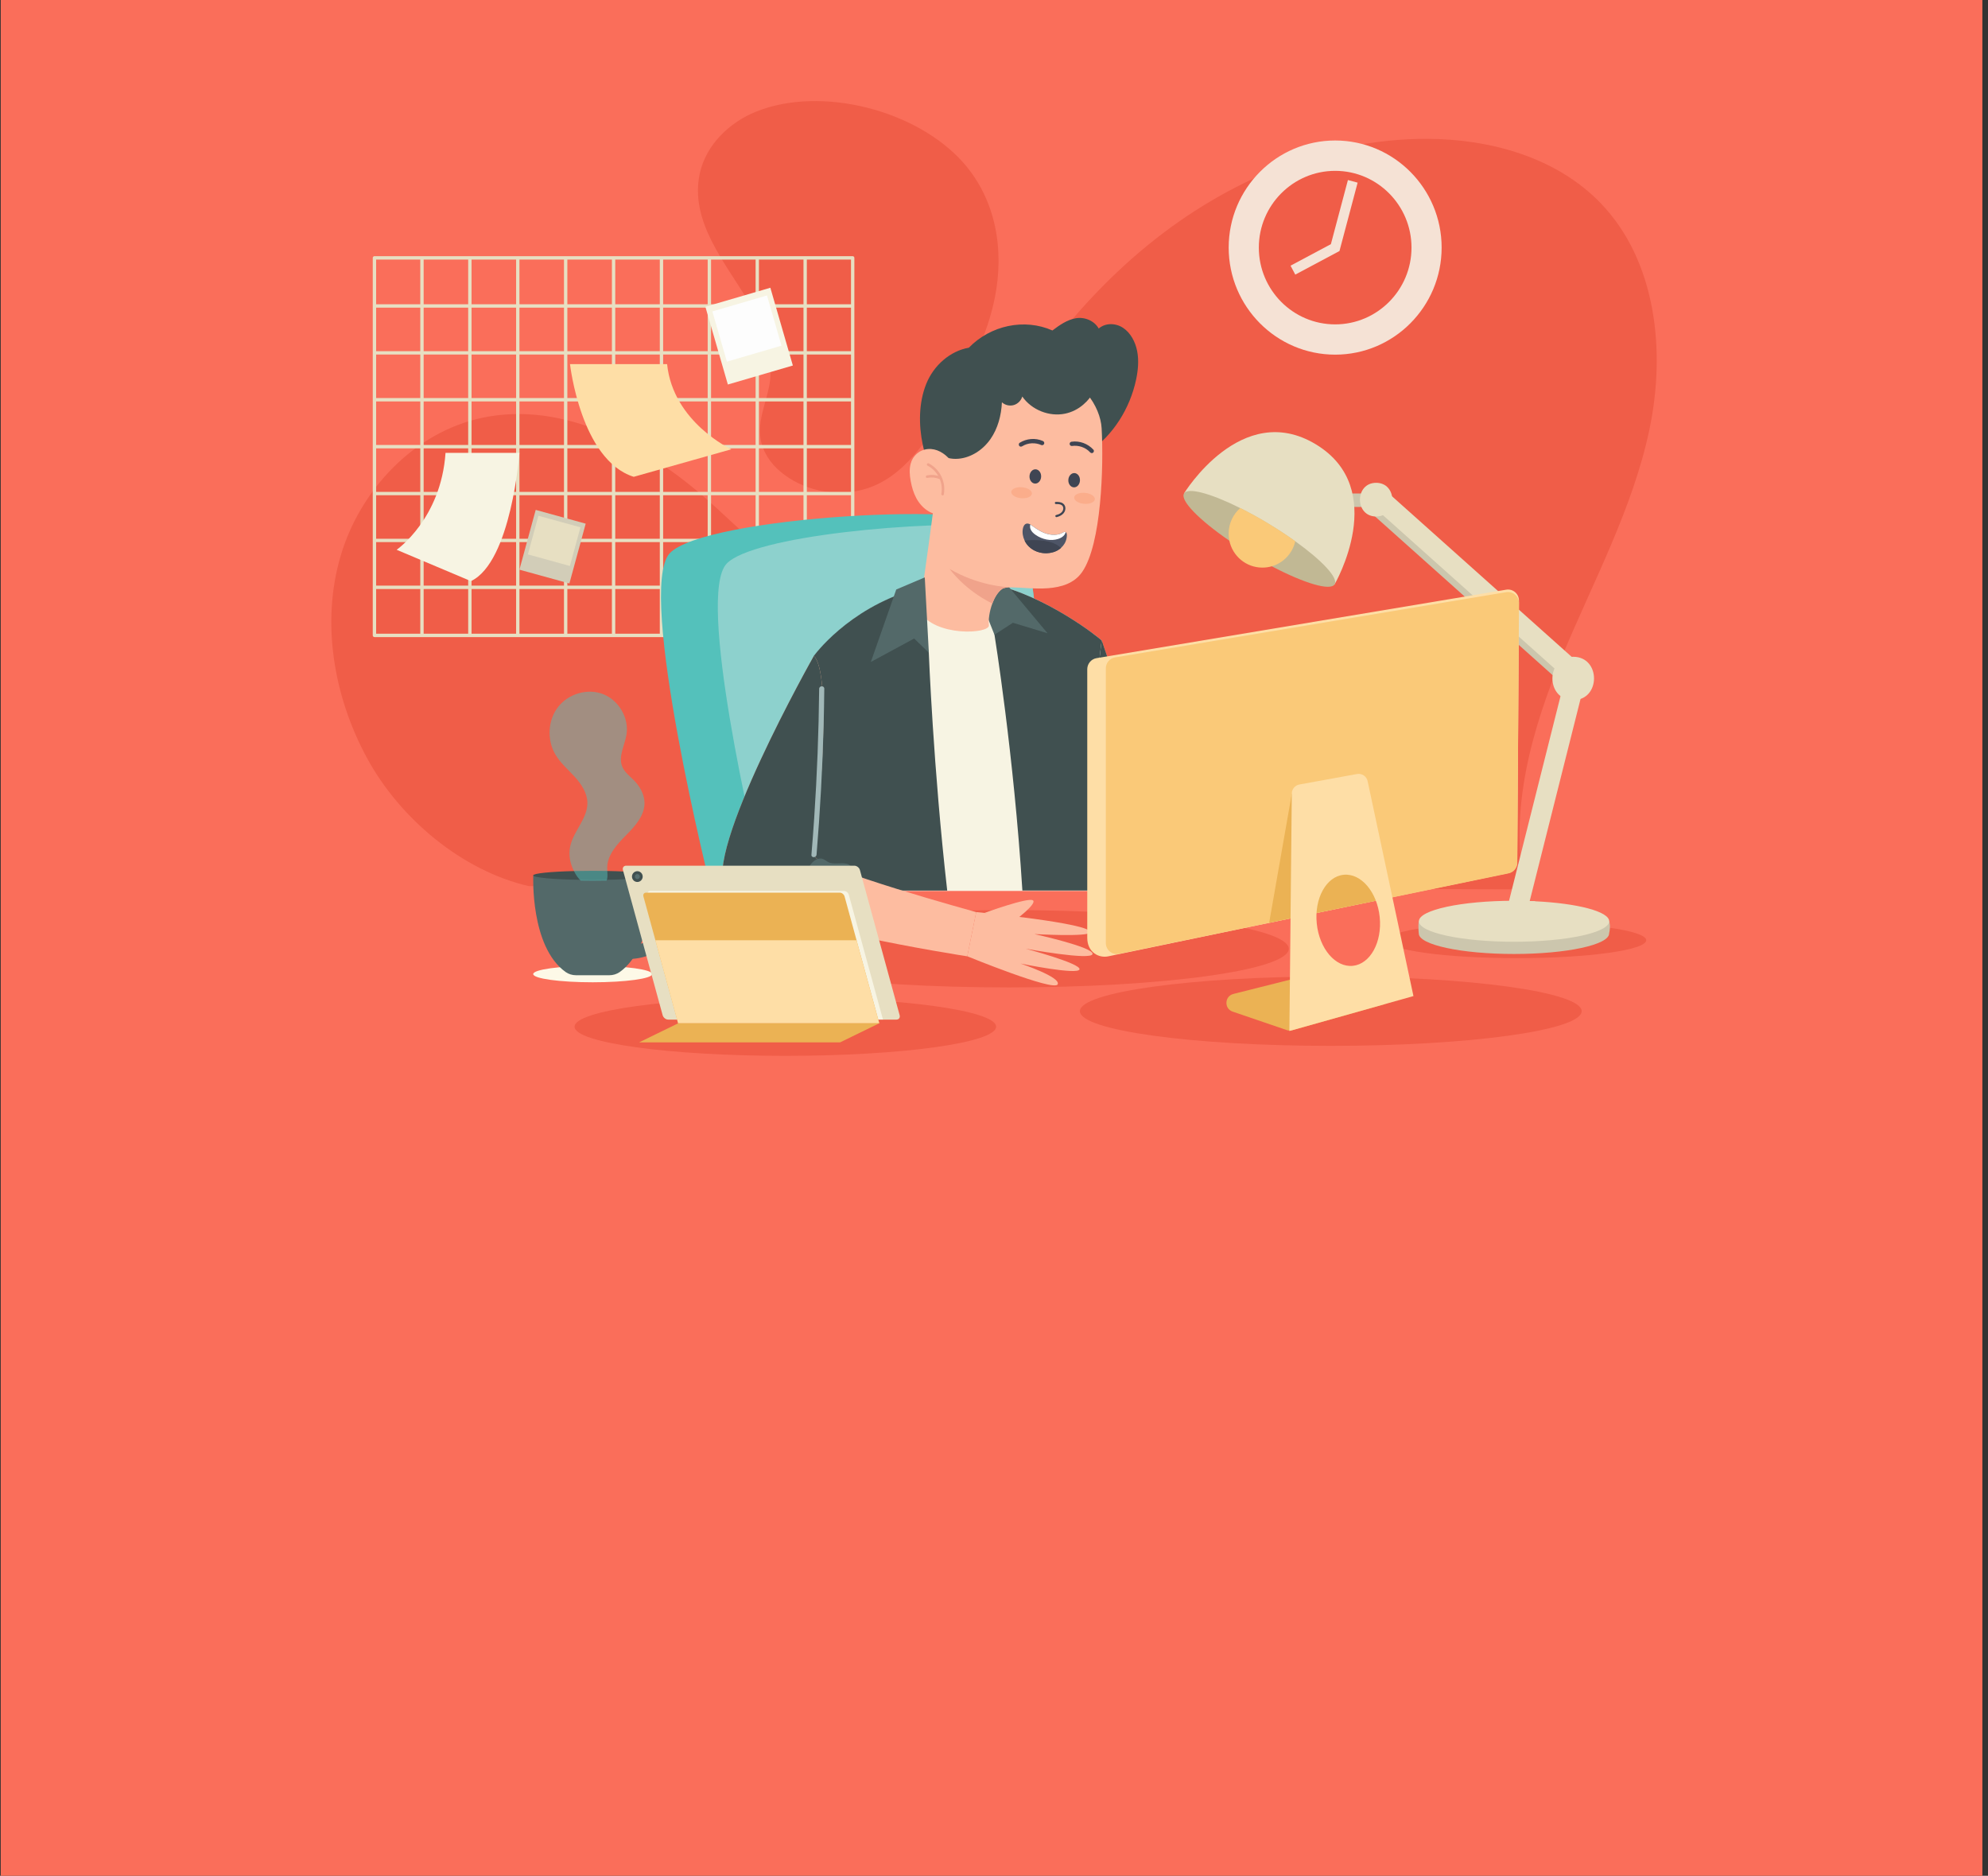 <svg width="177" height="167" viewBox="0 0 177 167" fill="none" xmlns="http://www.w3.org/2000/svg">
<rect x="0" y="0" width="177" height="167" fill="#333333" stroke="none"/>
<rect x="0.065" width="176.435" height="167" fill="#FA6E5A"/>
<g clip-path="url(#clip0_1_2559)">
<path d="M58.065 86.72C58.065 87.125 55.694 87.451 52.77 87.451C49.846 87.451 47.474 87.125 47.474 86.72C47.474 86.315 49.846 85.989 52.77 85.989C55.694 85.989 58.065 86.315 58.065 86.72Z" fill="#FDF9E7"/>
<path d="M69.923 94C80.288 94 88.69 92.838 88.69 91.405C88.69 89.972 80.288 88.81 69.923 88.81C59.559 88.81 51.156 89.972 51.156 91.405C51.156 92.838 59.559 94 69.923 94Z" fill="#F05D48"/>
<path d="M118.485 93.112C130.822 93.112 140.822 91.73 140.822 90.024C140.822 88.319 130.822 86.936 118.485 86.936C106.149 86.936 96.148 88.319 96.148 90.024C96.148 91.73 106.149 93.112 118.485 93.112Z" fill="#F05D48"/>
<path d="M89.832 87.909C103.589 87.909 114.74 86.368 114.74 84.467C114.74 82.566 103.589 81.025 89.832 81.025C76.076 81.025 64.924 82.566 64.924 84.467C64.924 86.368 76.076 87.909 89.832 87.909Z" fill="#F05D48"/>
<path d="M146.57 83.708C146.57 84.586 141.412 85.302 135.046 85.302C128.683 85.302 123.521 84.589 123.521 83.708C123.521 82.829 128.68 82.114 135.046 82.114C141.408 82.114 146.57 82.826 146.57 83.708Z" fill="#F05D48"/>
<path d="M47.078 78.888C41.146 77.526 35.582 72.872 32.648 67.438C29.718 62.003 28.582 55.447 30.321 49.517C32.056 43.586 36.899 38.484 42.912 37.2C50.23 35.638 57.61 39.692 63.199 44.691C65.483 46.733 67.636 48.98 70.279 50.524C72.925 52.065 76.236 52.824 79.057 51.638C82.443 50.214 84.181 46.529 85.829 43.235C89.885 35.12 95.209 27.52 102.224 21.8C109.239 16.076 118.048 12.329 127.079 12.361C132.705 12.38 138.578 14.014 142.498 18.072C147.466 23.215 148.333 31.242 146.851 38.255C145.369 45.268 141.902 51.666 139.146 58.278C136.391 64.889 134.3 72.166 135.776 79.18L47.078 78.888Z" fill="#F05D48"/>
<path d="M84.705 35.632C86.421 32.798 87.91 29.776 88.568 26.528C89.43 22.28 88.693 17.796 85.766 14.482C81.641 9.816 73.15 7.604 67.333 9.932C64.936 10.892 62.855 12.907 62.306 15.439C61.373 19.725 64.624 23.434 66.64 26.855C67.723 28.694 68.531 30.834 68.609 32.989C68.681 35.048 67.399 36.949 67.711 39.027C67.885 40.194 68.584 41.239 69.489 41.995C71.468 43.649 74.264 44.251 76.745 43.614C80.58 42.632 82.783 38.807 84.705 35.632Z" fill="#F05D48"/>
<path d="M75.918 22.807H33.338C33.257 22.807 33.188 22.873 33.188 22.957V56.568C33.188 56.649 33.254 56.718 33.338 56.718H75.918C75.999 56.718 76.068 56.652 76.068 56.568V22.957C76.068 22.876 75.999 22.807 75.918 22.807ZM63.008 39.614H59.042V35.738H63.008V39.614ZM63.308 35.738H67.274V39.614H63.308V35.738ZM54.48 39.915V43.79H50.514V39.915H54.48ZM50.514 39.614V35.738H54.48V39.614H50.514V39.614ZM54.779 39.915H58.745V43.79H54.779V39.915ZM54.779 39.614V35.738H58.745V39.614H54.779V39.614ZM59.042 35.44V31.565H63.008V35.44H59.042V35.44ZM58.745 35.44H54.779V31.565H58.745V35.44ZM54.48 35.44H50.514V31.565H54.48V35.44V35.44ZM50.214 35.44H46.248V31.565H50.214V35.44ZM50.214 35.738V39.614H46.248V35.738H50.214ZM45.951 39.614H41.985V35.738H45.951V39.614ZM41.685 39.614H37.719V35.738H41.685V39.614ZM41.685 39.915V43.79H37.719V39.915H41.685ZM41.985 39.915H45.951V43.79H41.985V39.915ZM46.248 39.915H50.214V43.79H46.248V39.915ZM50.214 44.088V47.964H46.248V44.088H50.214ZM50.514 44.088H54.48V47.964H50.514V44.088ZM54.779 44.088H58.745V47.964H54.779V44.088ZM59.042 44.088H63.008V47.964H59.042V44.088ZM59.042 43.787V39.915H63.008V43.79H59.042V43.787ZM63.308 39.915H67.274V43.79H63.308V39.915ZM67.57 39.915H71.537V43.79H67.57V39.915ZM67.57 39.614V35.738H71.537V39.614H67.57V39.614ZM67.57 35.44V31.565H71.537V35.44H67.57V35.44ZM67.274 35.44H63.308V31.565H67.274V35.44V35.44ZM63.308 31.264V27.391H67.274V31.267H63.308V31.264ZM63.008 31.264H59.042V27.391H63.008V31.264ZM58.745 31.264H54.779V27.391H58.745V31.264ZM54.48 31.264H50.514V27.391H54.48V31.264V31.264ZM50.214 31.264H46.248V27.391H50.214V31.264ZM45.951 31.264H41.985V27.391H45.951V31.264ZM45.951 31.565V35.44H41.985V31.565H45.951ZM41.685 35.44H37.719V31.565H41.685V35.44ZM37.42 35.44H33.488V31.565H37.42V35.44ZM37.42 35.738V39.614H33.488V35.738H37.42ZM37.42 39.915V43.79H33.488V39.915H37.42ZM37.42 44.088V47.964H33.488V44.088H37.42ZM37.719 44.088H41.685V47.964H37.719V44.088ZM41.985 44.088H45.951V47.964H41.985V44.088ZM45.951 48.262V52.137H41.985V48.262H45.951ZM46.248 48.262H50.214V52.137H46.248V48.262ZM50.514 48.262H54.48V52.137H50.514V48.262ZM54.779 48.262H58.745V52.137H54.779V48.262ZM59.042 48.262H63.008V52.137H59.042V48.262ZM63.308 48.262H67.274V52.137H63.308V48.262ZM63.308 47.964V44.088H67.274V47.964H63.308ZM67.57 44.088H71.537V47.964H67.57V44.088ZM71.836 44.088H75.768V47.964H71.836V44.088ZM71.836 43.787V39.915H75.768V43.79H71.836V43.787ZM71.836 39.614V35.738H75.768V39.614H71.836V39.614ZM71.836 35.44V31.565H75.768V35.44H71.836V35.44ZM71.836 31.264V27.391H75.768V31.267H71.836V31.264ZM71.537 31.264H67.57V27.391H71.537V31.264ZM67.57 27.09V23.108H71.537V27.09H67.57ZM67.274 27.09H63.308V23.108H67.274V27.09V27.09ZM63.008 27.09H59.042V23.108H63.008V27.09ZM58.745 27.09H54.779V23.108H58.745V27.09ZM54.48 27.09H50.514V23.108H54.48V27.09V27.09ZM50.214 27.09H46.248V23.108H50.214V27.09ZM45.951 27.09H41.985V23.108H45.951V27.09ZM41.685 27.09H37.719V23.108H41.685V27.09ZM41.685 27.391V31.267H37.719V27.391H41.685ZM37.42 31.264H33.488V27.391H37.42V31.264ZM33.488 48.262H37.42V52.137H33.488V48.262ZM37.719 48.262H41.685V52.137H37.719V48.262ZM41.685 52.438V56.42H37.719V52.438H41.685ZM41.985 52.438H45.951V56.42H41.985V52.438ZM46.248 52.438H50.214V56.42H46.248V52.438ZM50.514 52.438H54.48V56.42H50.514V52.438ZM54.779 52.438H58.745V56.42H54.779V52.438ZM59.042 52.438H63.008V56.42H59.042V52.438ZM63.308 52.438H67.274V56.42H63.308V52.438ZM67.57 52.438H71.537V56.42H67.57V52.438ZM67.57 52.137V48.262H71.537V52.137H67.57ZM71.836 48.262H75.768V52.137H71.836V48.262ZM75.768 27.09H71.836V23.108H75.768V27.09ZM37.42 23.108V27.09H33.488V23.108H37.42ZM33.488 52.438H37.42V56.42H33.488V52.438ZM71.836 56.42V52.438H75.768V56.42H71.836Z" fill="#E7DFC2"/>
<path d="M50.751 32.418C50.751 32.418 51.702 40.963 56.424 42.45L65.111 39.999C65.111 39.999 59.925 37.599 59.395 32.418H50.751Z" fill="#FEDEA6"/>
<path d="M46.248 40.317C46.248 40.317 45.524 50.044 41.929 51.736L35.314 48.946C35.314 48.946 39.264 46.216 39.667 40.317H46.248Z" fill="#F7F4E3"/>
<path d="M68.588 25.618L62.803 27.309L64.805 34.233L70.591 32.541L68.588 25.618Z" fill="#F7F4E3"/>
<path d="M68.288 26.304L63.425 27.726L64.718 32.197L69.581 30.775L68.288 26.304Z" fill="#FDFDFD"/>
<path d="M52.147 46.621L47.696 45.395L46.245 50.718L50.696 51.944L52.147 46.621Z" fill="#D2CDB8"/>
<path d="M51.679 46.947L47.938 45.916L47 49.357L50.741 50.388L51.679 46.947Z" fill="#E7DFC2"/>
<path d="M122.011 43.934C121.378 43.934 120.741 43.931 120.108 43.931C119.796 43.931 119.496 44.207 119.512 44.531C119.527 44.857 119.774 45.13 120.108 45.13C120.741 45.13 121.378 45.133 122.011 45.133C122.323 45.133 122.623 44.857 122.607 44.534C122.592 44.21 122.345 43.937 122.011 43.934Z" fill="#CCC6AD"/>
<path d="M140.644 59.859C134.802 54.638 128.961 49.42 123.119 44.198C122.261 43.432 120.991 44.7 121.855 45.469L139.38 61.13C140.235 61.899 141.505 60.631 140.644 59.859Z" fill="#CCC6AD"/>
<path d="M143.272 82.016H141.586C140.042 81.571 137.577 81.285 134.796 81.285C132.016 81.285 129.554 81.574 128.006 82.016H126.321C126.243 82.471 126.321 83.108 126.321 83.108C126.321 84.115 130.115 84.931 134.793 84.931C139.474 84.931 143.265 84.115 143.265 83.108C143.424 82.433 143.272 82.016 143.272 82.016Z" fill="#CCC6AD"/>
<path d="M143.272 82.016C143.272 83.024 139.48 83.843 134.803 83.843C130.122 83.843 126.33 83.024 126.33 82.016C126.33 81.012 130.125 80.193 134.803 80.193C135.143 80.193 135.477 80.196 135.804 80.206C136.107 80.215 136.404 80.225 136.697 80.24C140.463 80.422 143.272 81.153 143.272 82.016Z" fill="#E7DFC2"/>
<path d="M136.697 80.237L135.82 81.756L135.804 81.781V80.206C136.104 80.215 136.403 80.221 136.697 80.237Z" fill="#E7DFC2"/>
<path d="M139.371 60.261L134.079 81.301C133.795 82.424 135.52 82.904 135.804 81.778C137.567 74.765 139.334 67.751 141.097 60.738C141.381 59.615 139.655 59.138 139.371 60.261Z" fill="#E7DFC2"/>
<path d="M141.037 59.464C135.195 54.242 129.354 49.024 123.512 43.803C122.654 43.037 121.384 44.305 122.248 45.077L139.773 60.738C140.628 61.504 141.898 60.236 141.037 59.464Z" fill="#E7DFC2"/>
<path d="M105.417 43.931C105.417 43.931 110.528 35.562 117.144 39.551C123.76 43.539 118.829 52.015 118.829 52.015L105.417 43.931Z" fill="#E7DFC2"/>
<path d="M118.828 52.018C118.46 52.636 116.117 51.93 113.236 50.417C112.615 50.091 111.969 49.727 111.314 49.332C110.659 48.936 110.035 48.535 109.457 48.139C106.774 46.297 105.051 44.553 105.419 43.934C105.763 43.36 107.819 43.931 110.431 45.237C111.224 45.632 112.072 46.097 112.937 46.621C113.801 47.142 114.606 47.672 115.33 48.193C117.696 49.887 119.168 51.441 118.828 52.018Z" fill="#C1B894"/>
<path d="M115.324 48.186C115.083 49.256 114.278 50.113 113.236 50.414C112.971 50.493 112.687 50.533 112.394 50.533C110.946 50.533 109.738 49.504 109.454 48.133C109.413 47.932 109.392 47.722 109.392 47.509C109.392 46.595 109.791 45.783 110.428 45.23C111.22 45.626 112.069 46.09 112.933 46.614C113.795 47.138 114.6 47.669 115.324 48.186Z" fill="#FAC978"/>
<path d="M122.523 42.984C120.604 42.984 120.601 45.983 122.523 45.983C124.442 45.983 124.445 42.984 122.523 42.984Z" fill="#E7DFC2"/>
<path d="M122.523 43.865C121.733 43.865 121.73 45.102 122.523 45.102C123.316 45.102 123.316 43.865 122.523 43.865Z" fill="#E7DFC2"/>
<path d="M140.07 58.472C137.602 58.472 137.599 62.329 140.07 62.329C142.539 62.329 142.542 58.472 140.07 58.472Z" fill="#E7DFC2"/>
<path d="M140.07 59.621C139.071 59.621 139.068 61.184 140.07 61.184C141.068 61.184 141.071 59.621 140.07 59.621Z" fill="#E7DFC2"/>
<path d="M58.059 77.931H47.48C47.48 77.931 47.193 84.288 50.367 86.541C50.629 86.726 50.957 86.824 51.291 86.824H52.77H54.249C54.583 86.824 54.91 86.726 55.173 86.541C58.346 84.291 58.059 77.931 58.059 77.931Z" fill="#536969"/>
<path d="M58.065 77.934C58.065 78.122 56.337 78.285 54.008 78.326C53.612 78.335 53.194 78.339 52.767 78.339C52.401 78.339 52.049 78.335 51.703 78.329C49.29 78.295 47.474 78.128 47.474 77.934C47.474 77.755 49.013 77.601 51.138 77.548C51.649 77.535 52.199 77.529 52.77 77.529C53.219 77.529 53.656 77.532 54.071 77.542C56.364 77.585 58.065 77.746 58.065 77.934Z" fill="#405050"/>
<path d="M59.576 79.795C59.014 79.114 58.103 78.991 57.276 79.019C56.511 79.045 56.508 80.243 57.276 80.218C57.878 80.199 58.524 80.215 58.833 80.818C59.12 81.37 59.07 82.088 58.789 82.634C58.118 83.952 56.586 84.316 55.226 84.131C54.907 84.087 54.63 84.439 54.63 84.731C54.63 85.091 54.904 85.286 55.226 85.33C56.692 85.528 58.306 85.123 59.31 83.971C60.303 82.832 60.587 81.022 59.576 79.795Z" fill="#536969"/>
<path opacity="0.5" d="M55.753 74.347C54.951 75.157 54.087 76.082 54.062 77.228C54.059 77.356 54.068 77.485 54.074 77.617C54.09 77.89 54.105 78.163 54.015 78.401C53.618 78.411 53.2 78.414 52.773 78.414C52.408 78.414 52.055 78.411 51.709 78.404C51.481 78.194 51.288 77.918 51.141 77.623C50.988 77.341 50.876 77.043 50.807 76.776C50.676 76.271 50.666 75.731 50.797 75.226C51.138 73.905 52.324 72.825 52.298 71.463C52.283 70.582 51.752 69.797 51.163 69.148C50.57 68.501 49.886 67.921 49.443 67.161C48.685 65.868 48.772 64.114 49.693 62.935C50.61 61.755 52.324 61.256 53.709 61.802C55.098 62.351 56.021 63.926 55.778 65.404C55.619 66.368 55.029 67.353 55.404 68.257C55.609 68.749 56.059 69.085 56.436 69.465C56.961 69.998 57.366 70.698 57.382 71.448C57.407 72.59 56.555 73.538 55.753 74.347Z" fill="#54C1BB"/>
<path d="M63.342 79.321C63.342 79.321 56.611 52.498 59.629 49.256C62.646 46.015 87.735 44.515 90.484 47.025C93.234 49.536 93.012 79.286 93.012 79.286L63.342 79.321Z" fill="#54C1BB"/>
<path d="M90.487 47.025C90.403 46.95 90.297 46.875 90.172 46.806C81.847 46.288 66.968 47.741 64.687 50.191C62.009 53.072 67.015 74.542 68.169 79.314L93.012 79.286C93.012 79.286 93.237 49.536 90.487 47.025Z" fill="#8DD1CD"/>
<path d="M98.086 56.994C98.086 56.994 103.263 72.634 104.655 73.023C106.047 73.412 120.307 76.114 120.307 76.114L119.612 79.612C119.612 79.612 102.236 80.159 98.086 77.203C93.933 74.247 98.086 56.994 98.086 56.994Z" fill="#DDBB8F"/>
<path d="M98.086 56.994C98.086 56.994 93.933 74.247 98.086 77.203C99.678 78.335 103.207 78.954 106.958 79.286L107.963 74.247L107.819 74.159L107.713 73.672C106.168 73.362 105.007 73.117 104.658 73.02C103.263 72.634 98.086 56.994 98.086 56.994Z" fill="#405050"/>
<path d="M109.439 74.018C108.768 74.73 108.315 75.615 108.063 76.54C107.81 77.466 107.747 78.43 107.794 79.383C107.8 79.487 107.694 79.6 107.588 79.625C107.482 79.65 107.37 79.628 107.261 79.613C107.151 79.597 107.033 79.591 106.939 79.647C106.846 79.704 106.792 79.813 106.693 79.854C106.565 79.904 106.427 79.832 106.299 79.785C106.022 79.682 105.713 79.704 105.416 79.682C105.12 79.663 104.795 79.584 104.624 79.352C104.499 79.186 104.48 78.969 104.465 78.765C104.393 77.818 104.33 76.814 104.777 75.963C105.061 75.423 105.529 74.981 105.772 74.426C105.891 74.156 105.95 73.864 106.112 73.616C106.271 73.368 106.574 73.167 106.874 73.233C107.123 73.29 107.298 73.512 107.541 73.582C107.763 73.641 107.994 73.566 108.222 73.541C108.702 73.487 109.133 73.654 109.439 74.018Z" fill="#536969"/>
<path d="M72.276 79.321H98.601C97.864 74.181 97.181 68.492 97.259 65.542C97.324 63.126 98.083 57.032 98.083 57.032C97.793 56.687 91.292 51.625 86 51.782C77.022 52.052 72.46 58.428 72.46 58.428C72.46 58.428 72.763 63.157 72.984 65.614C73.249 68.539 72.76 74.2 72.276 79.321Z" fill="#F7F4E3"/>
<path d="M97.256 66.097C97.256 65.89 97.256 65.693 97.262 65.504C97.324 63.182 98.026 57.474 98.083 57.026C97.808 56.712 93.13 53.062 88.503 52.043L88.543 56.508C88.543 56.508 90.266 67.133 91.027 79.283H98.598C97.908 74.46 97.265 69.16 97.256 66.097Z" fill="#405050"/>
<path d="M89.108 51.403L93.265 56.376L90.182 55.444L88.54 56.508L86.671 51.814L89.108 51.403Z" fill="#536969"/>
<path d="M72.276 79.286H84.334C83.098 68.416 82.695 58.108 82.695 58.108L81.341 52.485C75.449 54.224 72.46 58.394 72.46 58.394C72.46 58.394 72.763 63.123 72.984 65.58C73.249 68.504 72.76 74.162 72.276 79.286Z" fill="#405050"/>
<path d="M97.047 40.169C99.097 38.732 100.604 36.391 101.154 33.783C101.328 32.958 101.409 32.095 101.247 31.263C101.088 30.432 100.66 29.635 99.999 29.192C99.337 28.75 98.426 28.728 97.824 29.249C97.412 28.524 96.532 28.198 95.771 28.336C95.009 28.474 94.335 28.941 93.702 29.421C91.208 28.32 88.203 28.957 86.259 30.956C84.608 31.241 83.123 32.522 82.458 34.2C81.794 35.879 81.784 37.812 82.159 39.607C82.427 40.887 82.914 42.171 83.819 43.034C84.908 44.069 86.434 44.342 87.866 44.32C91.205 44.267 94.245 42.133 97.047 40.169Z" fill="#405050"/>
<path d="M83.978 38.107C83.37 43.985 81.853 54.387 81.853 54.387C83.176 56.74 88.166 56.442 88.05 55.654C87.985 55.209 88.091 54.434 88.35 53.737C88.55 53.197 88.843 52.702 89.218 52.438C89.374 52.328 89.651 52.294 90.01 52.291C90.07 52.294 90.101 52.291 90.101 52.291C91.751 52.303 94.95 52.937 96.345 50.929C98.08 48.431 98.27 41.477 98.083 38.126C97.974 36.209 96.335 33.52 93.037 32.936C89.005 32.221 84.59 32.192 83.978 38.107Z" fill="#FDBCA0"/>
<path d="M84.552 50.653C84.552 50.653 85.8 52.463 88.35 53.734C88.549 53.194 88.843 52.699 89.217 52.435C89.373 52.325 89.651 52.291 90.01 52.287C89.517 52.275 87.064 52.124 84.552 50.653Z" fill="#F0A38B"/>
<path d="M94.007 44.684C94.232 44.681 94.466 44.688 94.653 44.829C94.8 44.939 94.869 45.12 94.856 45.303C94.822 45.717 94.45 45.949 94.082 46.037C93.964 46.065 93.907 45.883 94.026 45.855C94.307 45.789 94.622 45.635 94.666 45.315C94.684 45.186 94.641 45.055 94.535 44.976C94.388 44.87 94.191 44.876 94.017 44.876C93.892 44.879 93.886 44.688 94.007 44.684Z" fill="#3F4553"/>
<path d="M91.661 42.4C91.648 42.751 91.87 43.043 92.157 43.053C92.444 43.062 92.684 42.786 92.697 42.434C92.709 42.083 92.488 41.791 92.201 41.782C91.914 41.772 91.673 42.049 91.661 42.4Z" fill="#3F4553"/>
<path d="M95.118 42.736C95.106 43.087 95.327 43.379 95.614 43.388C95.901 43.398 96.142 43.122 96.154 42.77C96.167 42.419 95.945 42.127 95.658 42.117C95.374 42.108 95.131 42.384 95.118 42.736Z" fill="#3F4553"/>
<path d="M90.777 39.425C91.395 39.039 92.178 38.964 92.853 39.262C92.946 39.303 93.002 39.41 92.965 39.51C92.93 39.604 92.815 39.664 92.718 39.623C92.178 39.384 91.523 39.41 91.018 39.726C90.93 39.78 90.821 39.786 90.749 39.698C90.69 39.623 90.69 39.482 90.777 39.425Z" fill="#3F4553"/>
<path d="M97.359 40.043C96.866 39.504 96.132 39.221 95.405 39.325C95.302 39.34 95.224 39.425 95.234 39.532C95.243 39.632 95.337 39.72 95.44 39.704C96.023 39.62 96.647 39.824 97.05 40.263C97.119 40.338 97.225 40.373 97.315 40.307C97.39 40.257 97.427 40.122 97.359 40.043Z" fill="#3F4553"/>
<path d="M90.038 43.787C90.016 44.057 90.409 44.311 90.915 44.355C91.424 44.399 91.854 44.217 91.876 43.947C91.898 43.677 91.505 43.423 90.999 43.379C90.491 43.335 90.06 43.517 90.038 43.787Z" fill="#FBAD8B"/>
<path d="M95.639 44.286C95.618 44.556 96.011 44.81 96.516 44.854C97.025 44.898 97.456 44.716 97.477 44.446C97.499 44.176 97.106 43.922 96.6 43.878C96.092 43.834 95.661 44.016 95.639 44.286Z" fill="#FBAD8B"/>
<path d="M94.959 47.922C94.9 48.255 94.716 48.556 94.463 48.779C94.416 48.823 94.372 48.858 94.322 48.892C94.001 49.124 93.602 49.237 93.205 49.25C92.625 49.272 92.032 49.071 91.614 48.666C91.451 48.509 91.317 48.324 91.224 48.12C91.068 47.797 91.005 47.43 91.068 47.078C91.102 46.881 91.199 46.67 91.386 46.62C91.508 46.589 91.626 46.63 91.739 46.696C91.798 46.73 91.854 46.771 91.907 46.809C92.341 47.132 92.809 47.427 93.333 47.552C93.701 47.64 94.104 47.634 94.46 47.499C94.578 47.452 94.756 47.295 94.887 47.377C94.89 47.38 94.89 47.38 94.894 47.38C95.031 47.486 94.987 47.781 94.959 47.922Z" fill="#4E5567"/>
<path d="M94.884 47.383C94.859 47.474 94.812 47.565 94.753 47.64C94.622 47.803 94.425 47.91 94.225 47.976C93.551 48.199 92.787 48.023 92.203 47.618C92.016 47.486 91.838 47.326 91.754 47.11C91.704 46.981 91.695 46.834 91.735 46.702C91.795 46.736 91.851 46.777 91.904 46.815C92.338 47.138 92.806 47.433 93.33 47.558C93.698 47.646 94.101 47.64 94.456 47.505C94.575 47.458 94.753 47.301 94.884 47.383Z" fill="white"/>
<path d="M94.463 48.782C94.416 48.826 94.373 48.861 94.323 48.895C94.001 49.128 93.602 49.24 93.206 49.253C92.625 49.275 92.032 49.074 91.614 48.669C91.452 48.513 91.318 48.327 91.224 48.123C91.673 48.076 92.132 48.07 92.585 48.105C93.124 48.145 93.674 48.249 94.135 48.528C94.248 48.604 94.36 48.685 94.463 48.782Z" fill="#3F4553"/>
<path d="M94.828 36.827C93.411 37.119 91.848 36.494 91.018 35.302C90.915 35.663 90.615 35.961 90.253 36.064C89.894 36.168 89.483 36.071 89.205 35.816C89.149 36.977 88.846 38.148 88.181 39.096C87.517 40.046 86.462 40.752 85.31 40.843C84.668 40.894 83.984 40.74 83.504 40.304C83.057 39.896 82.836 39.296 82.702 38.706C82.38 37.285 82.477 35.754 83.06 34.417C83.641 33.08 84.718 31.951 86.056 31.386C87.336 30.843 88.771 30.83 90.16 30.877C91.589 30.927 93.031 31.041 94.388 31.495C95.49 31.863 96.535 32.471 97.306 33.353C97.456 33.526 97.718 33.767 97.715 34.009C97.711 34.244 97.546 34.552 97.443 34.759C97.203 35.245 96.859 35.675 96.448 36.023C95.986 36.422 95.424 36.704 94.828 36.827Z" fill="#405050"/>
<path d="M84.577 40.919C84.094 40.348 83.391 39.914 82.624 39.977C81.865 40.04 81.269 40.558 81.076 41.295C80.948 41.791 80.989 42.315 81.082 42.82C81.179 43.351 81.329 43.875 81.582 44.348C82.059 45.243 83.054 46.059 84.125 45.704C85.551 45.23 85.648 43.464 85.292 42.23C85.154 41.772 84.905 41.308 84.577 40.919Z" fill="#FDBCA0"/>
<path d="M82.692 41.254C82.561 41.185 82.449 41.383 82.577 41.452C83.488 41.926 83.997 42.946 83.813 43.965C83.788 44.11 84.006 44.169 84.031 44.025C84.234 42.911 83.7 41.778 82.692 41.254Z" fill="#F0A38B"/>
<path d="M83.735 42.438C83.348 42.277 82.92 42.243 82.514 42.328C82.455 42.34 82.421 42.412 82.436 42.469C82.455 42.532 82.514 42.56 82.577 42.547C82.945 42.472 83.329 42.513 83.678 42.657C83.735 42.679 83.803 42.632 83.819 42.579C83.831 42.513 83.791 42.463 83.735 42.438Z" fill="#F0A38B"/>
<path d="M82.337 51.403L79.797 52.482L77.534 58.934L81.391 56.847L82.699 58.108L82.337 51.403Z" fill="#536969"/>
<path d="M72.463 58.395C72.463 58.395 62.453 76.115 64.618 79.15C66.784 82.184 86.122 85.14 86.122 85.14L86.918 81.205C86.918 81.205 72.838 77.339 72.548 76.231L72.903 71.791C72.9 71.791 74.061 59.98 72.463 58.395Z" fill="#FDBCA0"/>
<path d="M72.544 76.23L72.9 71.79C72.9 71.79 74.061 59.978 72.463 58.391C72.463 58.391 62.453 76.111 64.618 79.145C65.317 80.124 67.814 81.097 70.869 81.966L71.814 81.636L73.674 76.964C73.009 76.666 72.591 76.412 72.544 76.23Z" fill="#405050"/>
<path d="M75.936 77.482C74.385 78.865 73.356 80.83 73.094 82.898C72.685 82.904 72.307 82.734 71.97 82.502C71.574 82.772 71.05 82.713 70.578 82.64C70.391 82.612 70.182 82.571 70.073 82.418C70.001 82.317 69.989 82.189 69.976 82.066C69.929 81.583 69.883 81.09 69.998 80.62C70.11 80.161 70.369 79.754 70.625 79.355C71.068 78.668 71.511 77.978 71.955 77.29C72.108 77.055 72.26 76.813 72.482 76.644C72.704 76.471 73.003 76.377 73.265 76.471C73.427 76.531 73.558 76.653 73.711 76.735C73.967 76.87 74.267 76.879 74.554 76.87C74.841 76.86 75.134 76.832 75.412 76.907C75.69 76.983 75.877 77.196 75.936 77.482Z" fill="#536969"/>
<path d="M72.934 61.325C72.894 65.162 72.747 69 72.491 72.832C72.42 73.92 72.335 75.009 72.245 76.098C72.22 76.39 72.675 76.38 72.701 76.089C73.019 72.263 73.228 68.429 73.331 64.591C73.359 63.499 73.378 62.407 73.39 61.319C73.393 61.02 72.938 61.03 72.934 61.325Z" fill="#A1B8B8"/>
<path d="M86.119 85.135C86.119 85.135 93.814 88.286 94.164 87.642C94.513 87.002 90.865 85.785 90.865 85.785C90.865 85.785 95.98 86.827 96.114 86.299C96.248 85.775 91.327 84.464 91.327 84.464C91.327 84.464 97.203 85.543 97.275 84.928C97.347 84.313 92.091 83.158 92.091 83.158C92.091 83.158 97.028 83.441 97.062 82.992C97.122 82.186 86.915 81.2 86.915 81.2L86.119 85.135Z" fill="#FDBCA0"/>
<path d="M87.648 81.279C87.648 81.279 91.573 79.848 91.97 80.159C92.366 80.469 90.238 82.035 90.238 82.035L87.648 81.279Z" fill="#FDBCA0"/>
<path d="M76.067 77.071H55.747C55.531 77.071 55.403 77.247 55.463 77.463L58.998 90.382C59.057 90.598 59.279 90.774 59.494 90.774H79.815C80.031 90.774 80.159 90.598 80.099 90.382L76.564 77.463C76.507 77.247 76.283 77.071 76.067 77.071Z" fill="#E7DFC2"/>
<path d="M78.573 90.617L75.571 79.653C75.521 79.468 75.331 79.321 75.15 79.321H57.906C57.722 79.321 57.615 79.468 57.666 79.653L60.667 90.617C60.664 90.611 60.686 90.689 60.711 90.771H78.62L78.573 90.617Z" fill="#F7F4E3"/>
<path d="M57.222 78.04C57.222 78.307 57.007 78.521 56.745 78.521C56.48 78.521 56.267 78.304 56.267 78.04C56.267 77.777 56.483 77.56 56.745 77.56C57.007 77.56 57.222 77.777 57.222 78.04Z" fill="#405050"/>
<path d="M56.967 78.04C56.967 78.163 56.867 78.263 56.745 78.263C56.623 78.263 56.524 78.163 56.524 78.04C56.524 77.918 56.623 77.818 56.745 77.818C56.867 77.818 56.967 77.918 56.967 78.04Z" fill="#576E6E"/>
<path d="M74.769 79.471H57.525C57.341 79.471 57.235 79.619 57.285 79.804L60.287 90.768C60.284 90.755 60.381 91.1 60.381 91.1H78.286L78.196 90.768L75.194 79.804C75.141 79.619 74.954 79.471 74.769 79.471Z" fill="#EBB254"/>
<path d="M78.193 90.768L76.261 83.708H58.352L60.284 90.768C60.281 90.755 60.377 91.1 60.377 91.1H78.283L78.193 90.768Z" fill="#FEDEA6"/>
<path d="M74.803 92.798H56.907L60.387 91.101H78.283L74.803 92.798Z" fill="#EBB254"/>
<path d="M97.624 58.595L134.106 52.498C134.702 52.397 135.245 52.868 135.242 53.483L135.086 76.76C135.083 77.231 134.759 77.632 134.306 77.727L98.716 85.132C97.843 85.339 96.803 84.781 96.803 83.491V59.574C96.807 59.09 97.153 58.676 97.624 58.595Z" fill="#FEDEA6"/>
<path d="M99.275 58.529L134.106 52.72C134.702 52.62 135.245 53.087 135.242 53.696L135.092 76.798C135.089 77.262 134.765 77.661 134.312 77.755L99.631 84.919C99.025 85.044 98.457 84.58 98.457 83.955V59.501C98.46 59.015 98.804 58.607 99.275 58.529Z" fill="#FAC978"/>
<path d="M115.018 70.641L112.999 82.151L123.971 79.885L115.018 70.641Z" fill="#EBB254"/>
<path d="M114.562 91.706L109.747 90.062C108.976 89.798 109.023 88.687 109.813 88.49L117.976 86.434C118.12 86.4 118.266 86.403 118.407 86.444L123.147 87.868C123.93 88.104 123.921 89.221 123.134 89.444L115.046 91.719C114.887 91.762 114.718 91.759 114.562 91.706Z" fill="#EBB254"/>
<path d="M121.765 69.543C121.671 69.11 121.256 68.831 120.822 68.909L115.686 69.844C115.302 69.913 115.021 70.249 115.015 70.641L114.8 91.788L125.846 88.678L121.765 69.543ZM120.451 85.986C118.903 86.146 117.465 84.46 117.237 82.22C117.009 79.983 118.079 78.037 119.627 77.88C121.175 77.72 122.613 79.405 122.841 81.646C123.069 83.883 121.999 85.826 120.451 85.986Z" fill="#FEDEA6"/>
<path d="M118.875 31.574C113.648 31.574 109.395 27.297 109.395 22.041C109.395 16.785 113.648 12.508 118.875 12.508C124.102 12.508 128.355 16.785 128.355 22.041C128.355 27.297 124.102 31.574 118.875 31.574ZM118.875 15.21C115.128 15.21 112.079 18.276 112.079 22.044C112.079 25.813 115.128 28.879 118.875 28.879C122.623 28.879 125.672 25.813 125.672 22.044C125.672 18.276 122.623 15.21 118.875 15.21Z" fill="#F5E2D5"/>
<path d="M115.324 24.448L114.903 23.654L118.494 21.737L120.011 16.029L120.875 16.261L119.259 22.349L115.324 24.448Z" fill="#F5E2D5"/>
</g>
<defs>
<clipPath id="clip0_1_2559">
<rect width="118" height="85" fill="white" transform="translate(29.5 9)"/>
</clipPath>
</defs>
</svg>
